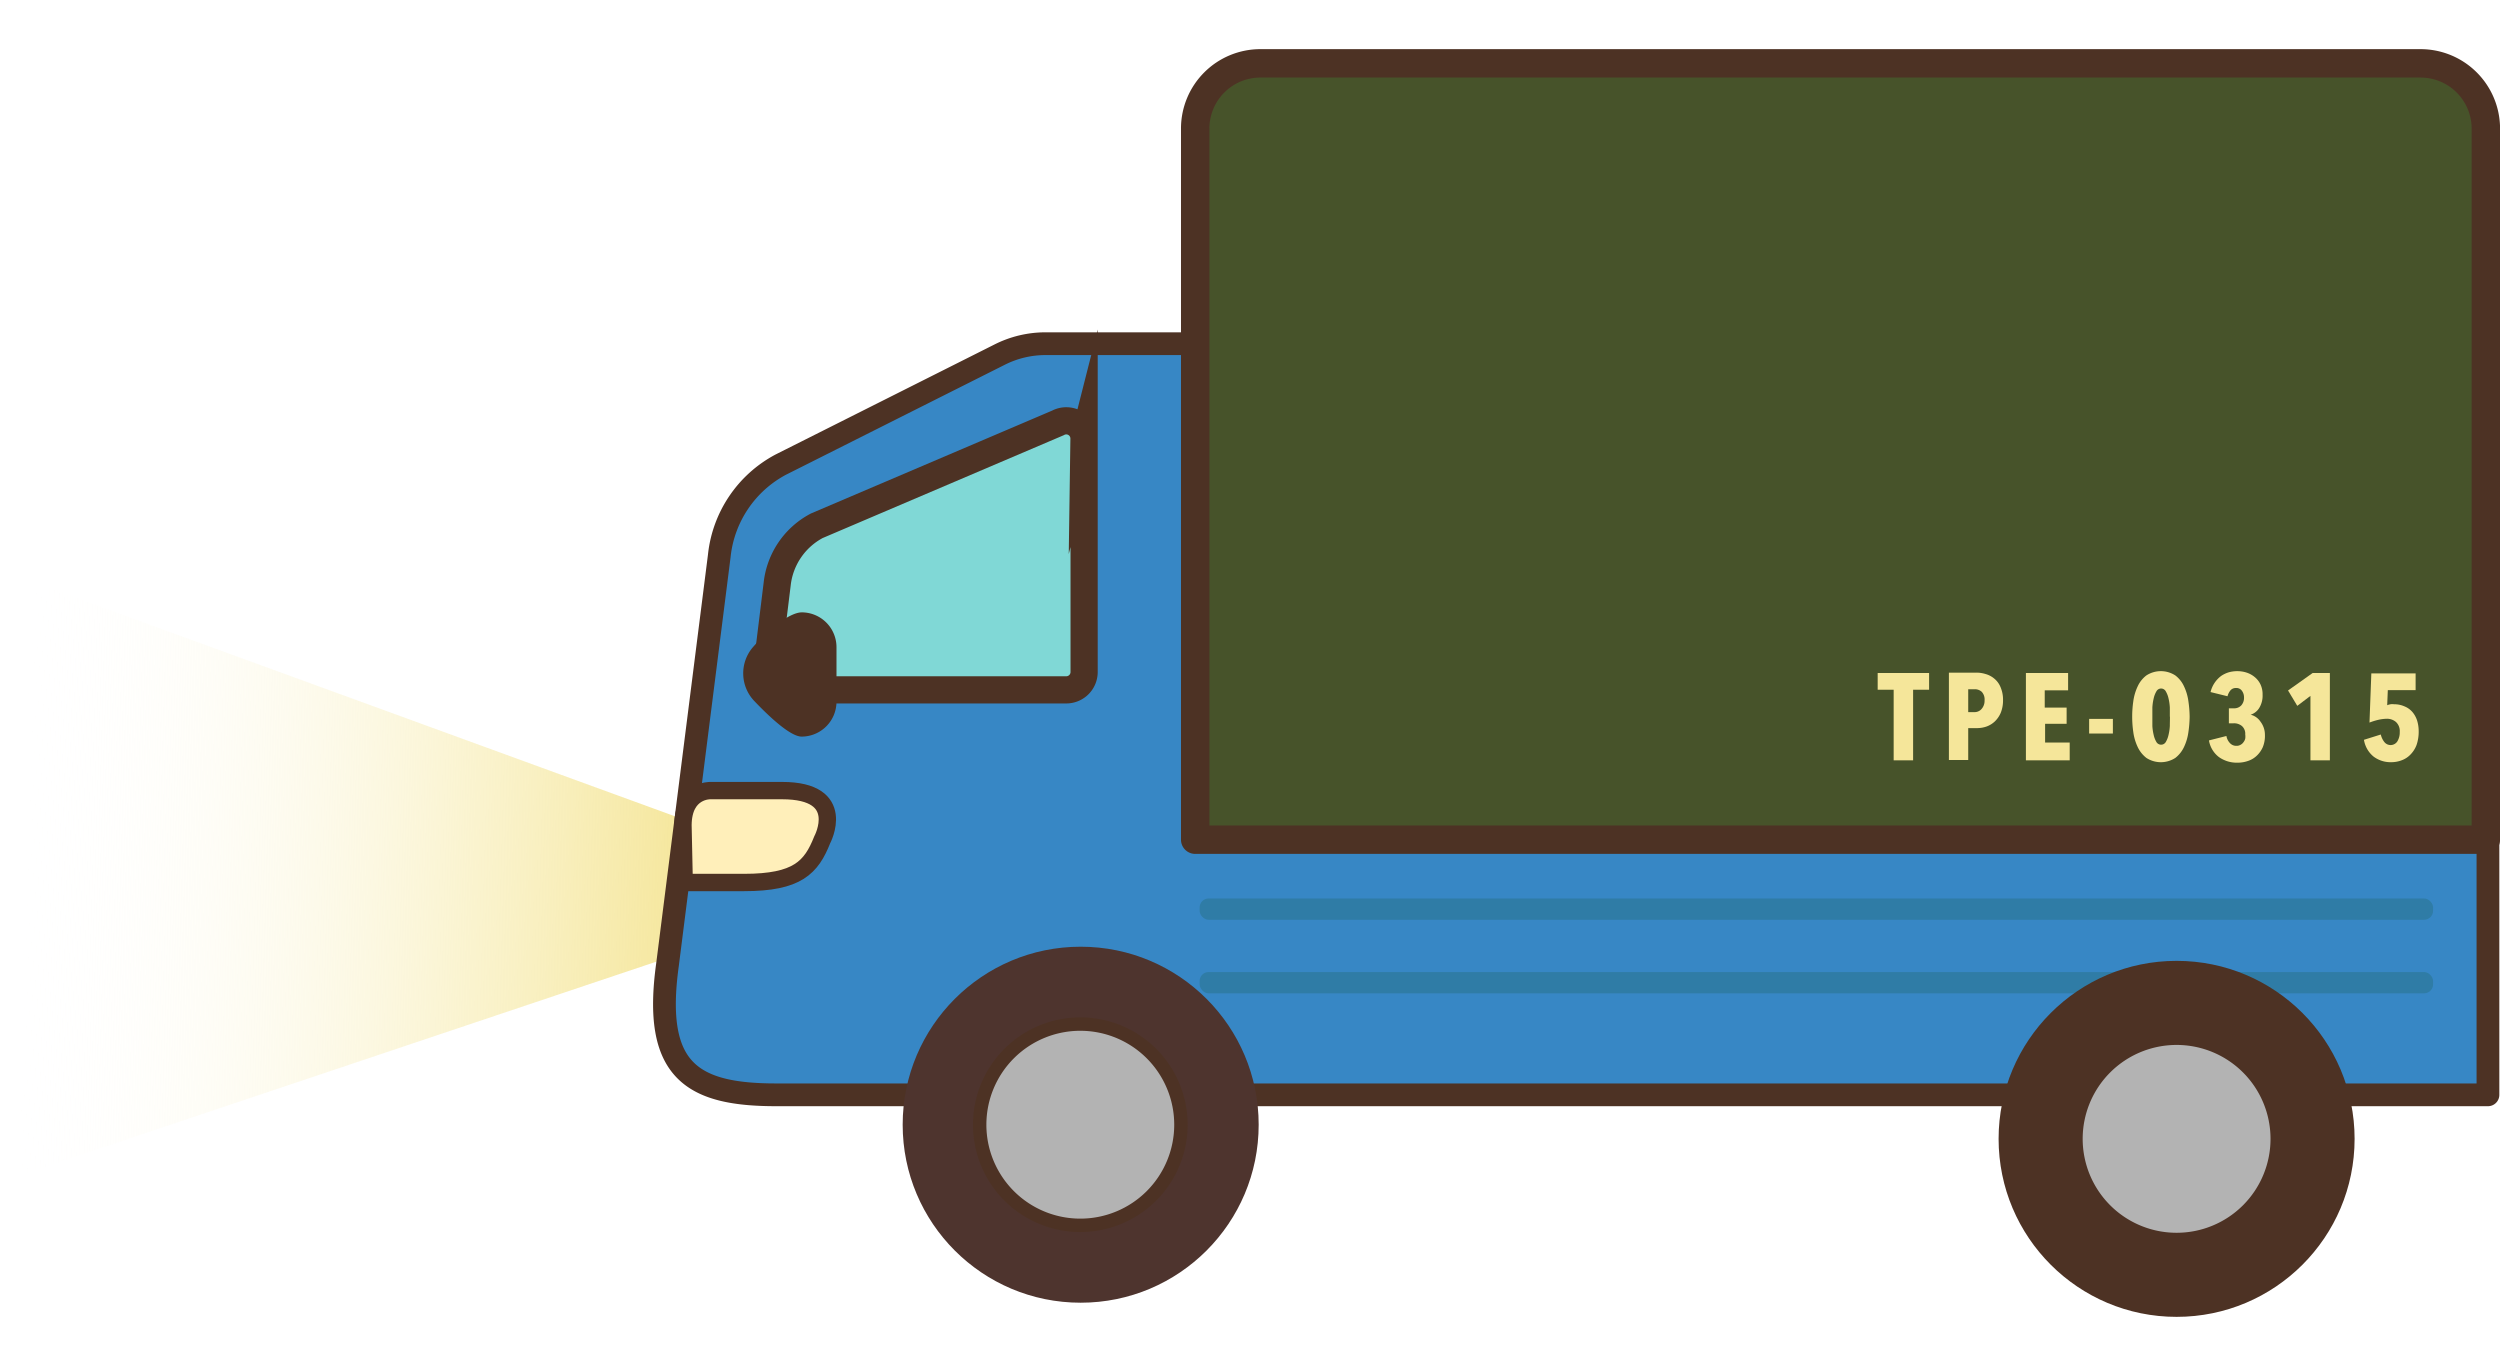 <svg xmlns="http://www.w3.org/2000/svg"
    xmlns:xlink="http://www.w3.org/1999/xlink" viewBox="0 -4 203.23 110">
    <defs>
        <style>.cls-1{fill:url(#未命名漸層_82);}.cls-2{fill:#3787c5;stroke-width:1.85px;}.cls-2,.cls-3,.cls-4,.cls-6,.cls-9{stroke:#4d3224;}.cls-2,.cls-4{stroke-linecap:round;stroke-linejoin:round;}.cls-3{fill:#80d8d6;stroke-width:2.21px;}.cls-3,.cls-6,.cls-9{stroke-miterlimit:10;}.cls-4{fill:#47532a;stroke-width:2.31px;}.cls-5{fill:#4d3224;}.cls-6{fill:#ffefba;stroke-width:1.41px;}.cls-7{fill:#2f7ca6;}.cls-8{fill:#f5e69a;}.cls-9{fill:#b3b3b3;stroke-width:1.09px;}.cls-10{fill:#4e342e;}</style>
        <linearGradient id="未命名漸層_82" x1="11217.35" y1="67.25" x2="11162.88" y2="68.83" gradientTransform="matrix(-1, 0, 0, 1, 11218.85, 0)" gradientUnits="userSpaceOnUse">
            <stop offset="0" stop-color="#fff" stop-opacity="0"/>
            <stop offset="0.68" stop-color="#f8eeb9" stop-opacity="0.7"/>
            <stop offset="1" stop-color="#f5e69a"/>
        </linearGradient>
    </defs>
    <title>home-n-car-up04</title>
    <g class="body">
        <g class="light">
            <polyline class="cls-1" points="56.13 62.82 0 42.34 0 92.08 54.8 73.69 56.13 62.82"/>
            <animate attributeType="auto" attributeName="opacity" dur="0.8s" values="0.5;1;0.5" repeatCount="indefinite" begin="0"/>
        </g>
        <path class="cls-2" d="M104.83,64.26V33.53c0-7.35,0-9.59-9.12-9.59H85a8.26,8.26,0,0,0-3.76.9L63.47,33.77a9.52,9.52,0,0,0-5,7.43L54.26,74.44C53.08,83,56.2,85,63.09,85H202.25V64.26Z"/>
        <path class="cls-3" d="M88.12,31.67A1.44,1.44,0,0,0,86,30.38L66.4,38.74a6.11,6.11,0,0,0-3.22,4.72l-.86,7a1.44,1.44,0,0,0,1.43,1.62H86.69a1.45,1.45,0,0,0,1.44-1.45v-19Z"/>
        <path class="cls-4" d="M202.08,64.26H97.16V6.46a5.3,5.3,0,0,1,5.3-5.31h94.31a5.31,5.31,0,0,1,5.31,5.31Z"/>
        <path class="cls-5" d="M65.17,55.88c-.9,0-2.58-1.56-3.84-2.88a3.26,3.26,0,0,1-.14-4.37c1.27-1.46,3-2.85,4-2.85h0A2.83,2.83,0,0,1,68,48.6v4.46A2.84,2.84,0,0,1,65.17,55.88Z"/>
        <path class="cls-6" d="M55.62,67.74h4.87c4.35,0,5.46-1.23,6.35-3.47,0,0,2.14-4-3.26-4H57.74s-2.2-.07-2.22,2.81Z"/>
        <rect class="cls-7" x="97.52" y="69.04" width="100.27" height="1.73" rx="0.73" ry="0.73"/>
        <rect class="cls-7" x="97.52" y="75.02" width="100.27" height="1.73" rx="0.73" ry="0.73"/>
        <path class="cls-8" d="M155.52,52.07v5.74h-1.58V52.07h-1.3V50.71h4.18v1.36Z"/>
        <path class="cls-8" d="M162.83,52.93a2.67,2.67,0,0,1-.18,1,2.12,2.12,0,0,1-.48.71,1.93,1.93,0,0,1-.68.42,2.31,2.31,0,0,1-.77.13H160v2.59h-1.57v-7.1h2.21a2.5,2.5,0,0,1,.76.11,1.87,1.87,0,0,1,.7.36,1.75,1.75,0,0,1,.52.69A2.58,2.58,0,0,1,162.83,52.93Zm-1.5,0a.91.91,0,0,0-.23-.69.82.82,0,0,0-.57-.21H160v1.86h.51a.74.74,0,0,0,.57-.25A1,1,0,0,0,161.33,53Z"/>
        <path class="cls-8" d="M164.69,57.81v-7.1h3.43v1.41h-1.9v1.4H168v1.32h-1.75v1.52h2v1.45Z"/>
        <path class="cls-8" d="M169.83,55.63V54.44h1.93v1.19Z"/>
        <path class="cls-8" d="M178,54.26a9.14,9.14,0,0,1-.1,1.25,4.09,4.09,0,0,1-.35,1.2,2.43,2.43,0,0,1-.71.9,2.16,2.16,0,0,1-2.36,0,2.43,2.43,0,0,1-.71-.9,4.09,4.09,0,0,1-.35-1.2,8.73,8.73,0,0,1,0-2.5,4.09,4.09,0,0,1,.35-1.2,2.35,2.35,0,0,1,.71-.9,2.16,2.16,0,0,1,2.36,0,2.35,2.35,0,0,1,.71.9,4.09,4.09,0,0,1,.35,1.2A9.14,9.14,0,0,1,178,54.26Zm-1.61,0c0-.24,0-.49,0-.75a4.22,4.22,0,0,0-.11-.75,1.92,1.92,0,0,0-.22-.56.43.43,0,0,0-.76,0,1.92,1.92,0,0,0-.22.56,4.22,4.22,0,0,0-.11.75c0,.26,0,.51,0,.75s0,.49,0,.76a4.11,4.11,0,0,0,.11.74,1.92,1.92,0,0,0,.22.56.44.44,0,0,0,.76,0,1.92,1.92,0,0,0,.22-.56,4.11,4.11,0,0,0,.11-.74C176.39,54.75,176.4,54.5,176.4,54.26Z"/>
        <path class="cls-8" d="M184.12,55.73a2.42,2.42,0,0,1-.17,1,2.14,2.14,0,0,1-.48.69,1.87,1.87,0,0,1-.7.43,2.58,2.58,0,0,1-.88.15,2.51,2.51,0,0,1-1.5-.45,2.14,2.14,0,0,1-.82-1.36l1.42-.36a1.1,1.1,0,0,0,.28.57.69.69,0,0,0,.55.23.63.63,0,0,0,.33-.09.66.66,0,0,0,.23-.21.71.71,0,0,0,.14-.29,1.27,1.27,0,0,0,0-.34.83.83,0,0,0-.27-.68,1,1,0,0,0-.7-.22h-.36V53.58h.4a.78.78,0,0,0,.61-.24.92.92,0,0,0,.22-.66.88.88,0,0,0-.16-.51.54.54,0,0,0-.49-.24.56.56,0,0,0-.45.19,1.21,1.21,0,0,0-.24.48l-1.38-.34a2.32,2.32,0,0,1,.86-1.31,2.29,2.29,0,0,1,.63-.3,2.61,2.61,0,0,1,.69-.09,2.46,2.46,0,0,1,.76.12,2,2,0,0,1,.65.36,1.74,1.74,0,0,1,.47.6,1.86,1.86,0,0,1,.17.84,1.9,1.9,0,0,1-.26,1.05,1.28,1.28,0,0,1-.71.57v0a1.36,1.36,0,0,1,.81.58A1.75,1.75,0,0,1,184.12,55.73Z"/>
        <path class="cls-8" d="M187.82,57.81V52.57l-1.07.81L186,52.13l2-1.42h1.4v7.1Z"/>
        <path class="cls-8" d="M196.62,55.45a3.3,3.3,0,0,1-.17,1.1,2.21,2.21,0,0,1-.49.78,1.88,1.88,0,0,1-.71.47,2.35,2.35,0,0,1-.87.16,2.29,2.29,0,0,1-1.42-.45,2.21,2.21,0,0,1-.79-1.37l1.37-.43a1.52,1.52,0,0,0,.28.6.65.65,0,0,0,1.07-.05,1.38,1.38,0,0,0,.19-.76,1,1,0,0,0-.31-.81,1.11,1.11,0,0,0-.74-.26,3.35,3.35,0,0,0-.71.09,5.33,5.33,0,0,0-.7.22l.15-4h3.6V52.1h-2.26l-.05,1.23a1.15,1.15,0,0,1,.28-.08.93.93,0,0,1,.27,0,2.08,2.08,0,0,1,.85.17,1.69,1.69,0,0,1,.64.45,2,2,0,0,1,.39.7A2.92,2.92,0,0,1,196.62,55.45Z"/>
        <animateTransform attributeType="auto" attributeName="transform" type="translate" values="0 0; 0 -2.5; 0 0" dur="0.8s" begin="0" repeatCount="indefinite" />
    </g>    
    <g class="wheel">
        <circle class="cls-5" cx="176.94" cy="88.58" r="14.47"/>
        <path class="cls-9" d="M176.94,80.4a8.18,8.18,0,1,0,8.18,8.18A8.18,8.18,0,0,0,176.94,80.4Z"/>
        <circle class="cls-10" cx="87.85" cy="87.43" r="14.47"/>
        <path class="cls-9" d="M87.85,79.25A8.18,8.18,0,1,0,96,87.43,8.18,8.18,0,0,0,87.85,79.25Z"/>
    </g>

</svg>